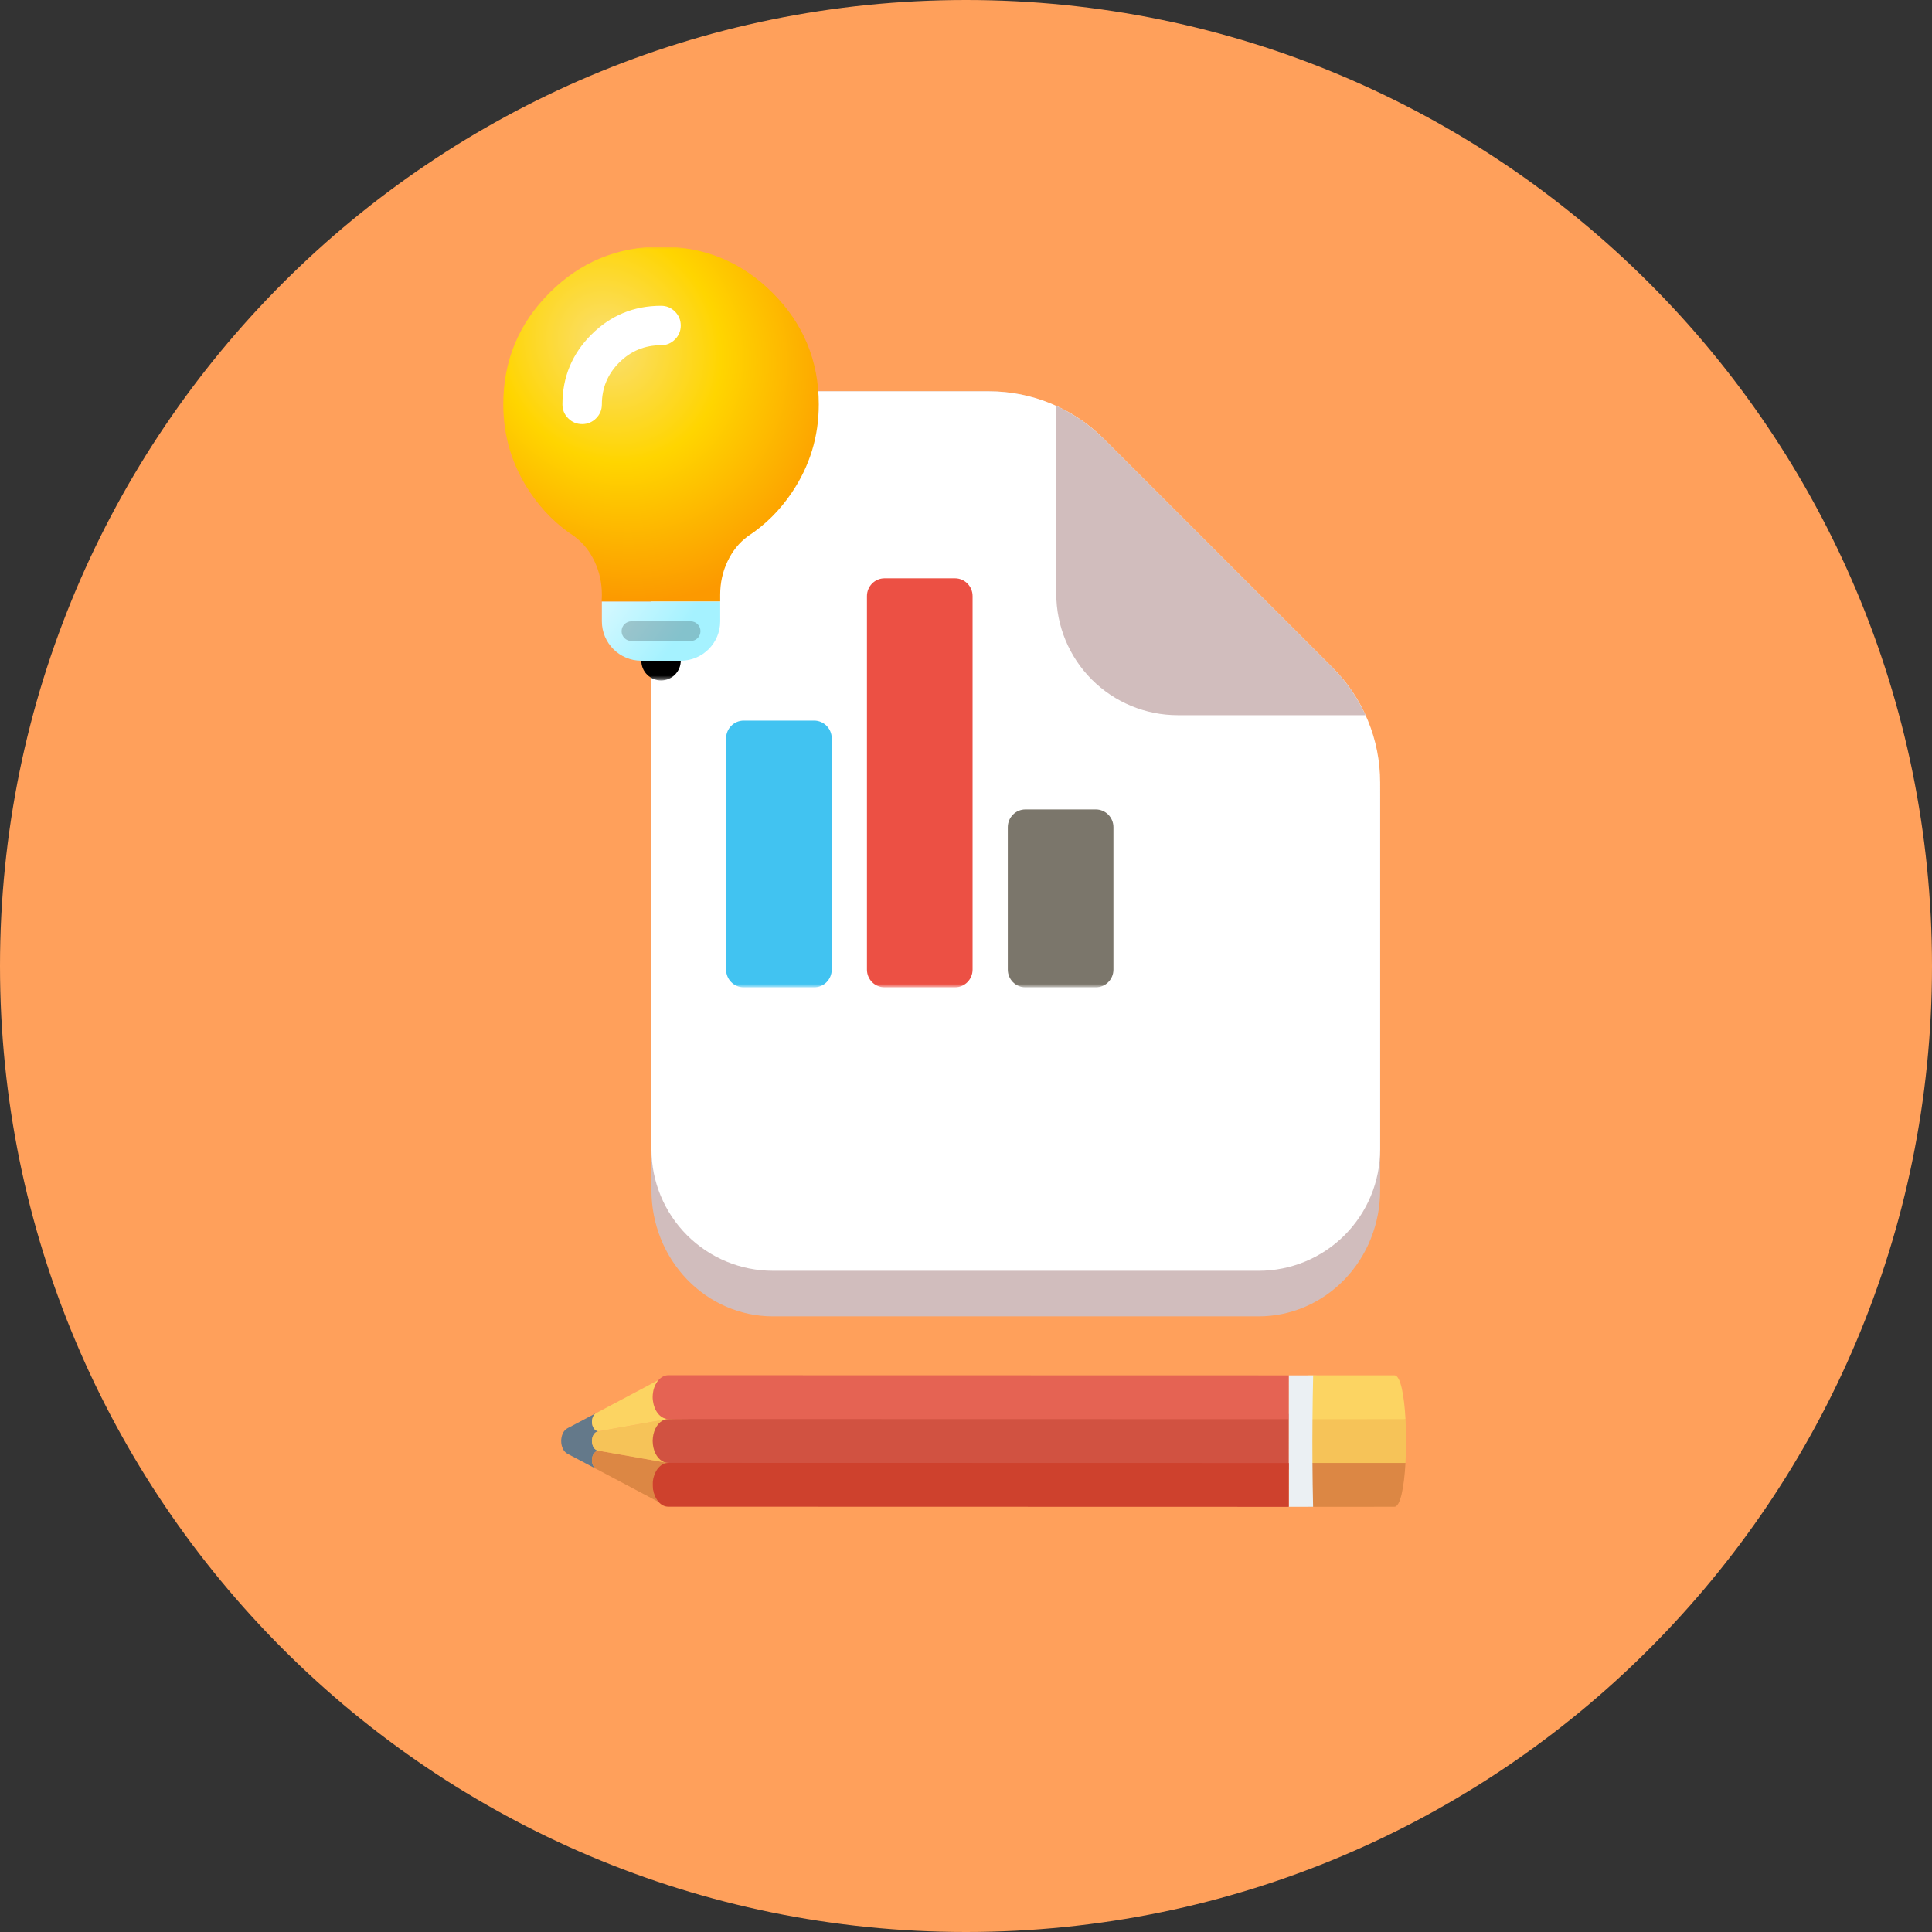 <svg width="376" height="376" viewBox="0 0 376 376" fill="none" xmlns="http://www.w3.org/2000/svg">
<rect x="0" y="0" width="376" height="376" fill="#333333" stroke="none"/>
<g clip-path="url(#clip0_60_1263)">
<path d="M188 376C291.83 376 376 291.83 376 188C376 84.17 291.83 0 188 0C84.17 0 0 84.17 0 188C0 291.83 84.17 376 188 376Z" fill="#FFA05B"/>
<mask id="mask0_60_1263" style="mask-type:luminance" maskUnits="userSpaceOnUse" x="0" y="0" width="376" height="376">
<path d="M376 0H0V376H376V0Z" fill="white"/>
</mask>
<g mask="url(#mask0_60_1263)">
<path d="M268.6 155.205V231.636C268.6 238.147 266.11 244.392 261.677 248.996C257.244 253.599 251.232 256.186 244.964 256.186H150.419C144.151 256.186 138.138 253.599 133.706 248.996C129.274 244.392 126.783 238.147 126.783 231.636V100.705C126.783 94.195 129.274 87.95 133.706 83.346C138.138 78.743 144.151 76.156 150.419 76.156H192.491C196.631 76.153 200.731 76.996 204.557 78.639C208.383 80.282 211.859 82.692 214.788 85.73L259.382 132.047C262.307 135.089 264.627 138.7 266.209 142.674C267.79 146.647 268.603 150.906 268.6 155.205Z" fill="#D1BDBD"/>
<path d="M268.6 152.264V223.681C268.6 229.95 266.11 235.961 261.677 240.394C257.244 244.827 251.232 247.317 244.964 247.317H150.419C144.151 247.317 138.138 244.827 133.706 240.394C129.274 235.961 126.783 229.95 126.783 223.681V99.792C126.783 93.524 129.274 87.511 133.706 83.079C138.138 78.646 144.151 76.156 150.419 76.156H192.491C196.631 76.153 200.731 76.965 204.557 78.547C208.383 80.129 211.859 82.448 214.788 85.374L259.382 129.968C262.307 132.896 264.628 136.373 266.209 140.199C267.79 144.024 268.603 148.125 268.6 152.264Z" fill="white"/>
<path d="M265.763 139.185H229.206C222.938 139.185 216.925 136.695 212.493 132.262C208.06 127.83 205.57 121.818 205.57 115.549V78.992C208.992 80.564 212.112 82.724 214.788 85.374L259.382 129.967C262.031 132.643 264.191 135.763 265.763 139.185Z" fill="#D1BDBD"/>
<mask id="mask1_60_1263" style="mask-type:luminance" maskUnits="userSpaceOnUse" x="137" y="109" width="84" height="84">
<path d="M220.119 109.089H137.884V192.155H220.119V109.089Z" fill="white"/>
</mask>
<g mask="url(#mask1_60_1263)">
<path d="M185.855 112.55H172.149C170.256 112.55 168.722 114.099 168.722 116.011V188.694C168.722 190.605 170.256 192.155 172.149 192.155H185.855C187.747 192.155 189.281 190.605 189.281 188.694V116.011C189.281 114.099 187.747 112.55 185.855 112.55Z" fill="#EC5044"/>
<path d="M213.266 157.528H199.561C197.668 157.528 196.134 159.078 196.134 160.989V188.695C196.134 190.607 197.668 192.156 199.561 192.156H213.266C215.159 192.156 216.693 190.607 216.693 188.695V160.989C216.693 159.078 215.159 157.528 213.266 157.528Z" fill="#7B766B"/>
<path d="M158.443 140.24H144.736C142.844 140.24 141.31 141.789 141.31 143.701V188.695C141.31 190.607 142.844 192.156 144.736 192.156H158.443C160.335 192.156 161.869 190.607 161.869 188.695V143.701C161.869 141.789 160.335 140.24 158.443 140.24Z" fill="#41C3F1"/>
</g>
<mask id="mask2_60_1263" style="mask-type:luminance" maskUnits="userSpaceOnUse" x="87" y="48" width="85" height="85">
<path d="M171.82 48H87.394V132.426H171.82V48Z" fill="white"/>
</mask>
<g mask="url(#mask2_60_1263)">
<path d="M132.486 128.588C132.486 126.468 130.768 124.75 128.648 124.75C126.53 124.75 124.811 126.468 124.811 128.588C124.811 130.707 126.53 132.425 128.648 132.425C130.768 132.425 132.486 130.707 132.486 128.588Z" fill="black"/>
<path fill-rule="evenodd" clip-rule="evenodd" d="M154.103 95.862C157.6 90.676 159.348 84.955 159.348 78.701C159.348 70.223 156.351 62.986 150.357 56.992C144.362 50.997 137.125 48 128.648 48C120.17 48 112.934 50.997 106.939 56.992C100.945 62.986 97.947 70.223 97.947 78.701C97.947 84.955 99.696 90.676 103.192 95.862C105.559 99.374 108.454 102.233 111.876 104.443V104.456C113.515 105.693 114.802 107.313 115.735 109.314C116.668 111.315 117.135 113.455 117.135 115.733C117.135 115.939 117.131 116.146 117.122 116.353C117.115 116.56 117.102 116.766 117.086 116.972H117.135V117.076H140.16V115.733C140.16 113.42 140.64 111.253 141.6 109.23C142.56 107.206 143.879 105.58 145.558 104.353C148.92 102.156 151.768 99.326 154.103 95.862Z" fill="url(#paint0_radial_60_1263)"/>
<path d="M117.134 120.914C117.134 125.153 120.571 128.589 124.81 128.589H132.485C136.724 128.589 140.16 125.153 140.16 120.914V117.077H117.134V120.914Z" fill="url(#paint1_radial_60_1263)"/>
<path d="M134.405 120.914H122.892C121.833 120.914 120.973 121.773 120.973 122.832C120.973 123.892 121.833 124.751 122.892 124.751H134.405C135.465 124.751 136.324 123.892 136.324 122.832C136.324 121.773 135.465 120.914 134.405 120.914Z" fill="black" fill-opacity="0.2"/>
<path fill-rule="evenodd" clip-rule="evenodd" d="M120.506 70.56C122.754 68.312 125.467 67.188 128.647 67.188C129.707 67.188 130.611 66.813 131.36 66.064C132.11 65.314 132.485 64.41 132.485 63.35C132.485 62.29 132.11 61.386 131.36 60.636C130.611 59.887 129.707 59.513 128.647 59.513C123.348 59.513 118.826 61.386 115.079 65.132C111.332 68.879 109.459 73.402 109.459 78.7C109.459 79.76 109.834 80.665 110.583 81.414C111.332 82.163 112.237 82.538 113.297 82.538C114.356 82.538 115.261 82.163 116.01 81.414C116.76 80.665 117.134 79.76 117.134 78.7C117.134 75.521 118.258 72.808 120.506 70.56Z" fill="white"/>
</g>
<path d="M115.205 276.716C115.205 277.81 115.887 278.659 116.661 278.521L116.377 278.572C115.706 278.69 115.204 279.491 115.204 280.441C115.204 281.392 115.704 282.192 116.375 282.31L116.66 282.36C115.887 282.224 115.204 283.071 115.202 284.168C115.202 284.925 115.534 285.604 116.038 285.871L117.037 286.4L110.441 282.925C108.811 282.066 108.811 278.82 110.443 277.96L116.875 274.568L116.045 275.009C115.539 275.281 115.205 275.958 115.205 276.716Z" fill="#64798A"/>
<path d="M253.798 273.501L273.534 276.187C273.689 278.932 273.686 281.971 273.529 284.716L253.243 289.873C253.224 287.029 253.773 276.344 253.798 273.501Z" fill="#F6C358"/>
<path d="M115.2 284.168C115.2 283.073 115.886 282.224 116.658 282.361L117.925 282.584L128.775 284.499C128.99 284.537 130.563 284.062 130.731 284.228C129.396 284.674 127.021 286.949 127.022 288.965C127.022 290.32 127.471 291.523 128.171 292.303C128.167 292.302 128.16 292.302 128.155 292.298L117.039 286.401L116.04 285.872C115.534 285.603 115.2 284.925 115.2 284.168Z" fill="#DC8744"/>
<path d="M131.046 275.752C129.942 276.391 127.027 278.655 127.025 280.435C127.025 282.217 130.185 284.29 131.287 284.928C131.128 284.987 128.576 284.464 128.401 284.434L117.922 282.584L116.655 282.361L116.371 282.311C115.701 282.194 115.2 281.393 115.199 280.442C115.199 279.492 115.701 278.691 116.373 278.573L116.657 278.522L117.922 278.298L128.401 276.439C128.581 276.407 130.886 275.694 131.046 275.752Z" fill="#F6C358"/>
<path d="M127.029 271.905C127.028 273.92 129.664 275.885 130.998 276.329C130.829 276.495 129.68 276.213 129.465 276.251L117.928 278.294L116.662 278.519C115.889 278.657 115.207 277.808 115.206 276.713C115.206 275.955 115.542 275.277 116.044 275.009L116.874 274.567L128.166 268.57C128.172 268.566 128.177 268.568 128.182 268.564C127.481 269.349 127.031 270.552 127.029 271.905Z" fill="#FCD462"/>
<path d="M130.054 284.7C129.647 284.7 129.259 284.586 128.905 284.382C127.802 283.745 127.025 282.22 127.025 280.438C127.026 278.654 127.803 277.129 128.909 276.492C129.264 276.288 129.652 276.172 130.059 276.171L250.831 275.187L250.826 286.001L130.054 284.7Z" fill="#D15241"/>
<path d="M130.059 276.17C129.818 276.17 129.584 276.125 129.359 276.051C128.025 275.606 127.03 273.921 127.031 271.907C127.031 270.552 127.484 269.348 128.182 268.566C128.7 267.988 129.353 267.64 130.064 267.641L249.597 267.668H250.833L250.828 276.197L130.059 276.17Z" fill="#E56353"/>
<path d="M273.531 284.714C273.265 289.41 272.545 293.244 271.376 293.243L254.567 293.251C254.5 290.4 254.463 287.56 254.441 284.72L273.531 284.714Z" fill="#DC8744"/>
<path d="M273.536 276.186L254.417 276.195C254.441 273.356 254.481 270.516 254.55 267.667L271.388 267.658C272.557 267.659 273.273 271.489 273.536 276.186Z" fill="#FCD462"/>
<path d="M255.424 284.724C255.446 287.562 255.482 290.404 255.549 293.255L256.812 293.253L250.823 293.255L250.828 284.726L250.833 276.197L250.837 267.668L256.827 267.667H255.565C255.494 270.518 255.456 273.356 255.432 276.196C255.405 279.038 255.403 281.881 255.424 284.724Z" fill="#EBF0F3"/>
<path d="M127.021 288.966C127.023 286.951 128.018 285.266 129.354 284.819C129.58 284.744 129.813 284.7 130.055 284.699L250.828 284.726L250.823 293.255L249.589 293.257L130.051 293.228C129.339 293.229 128.686 292.881 128.171 292.305C127.471 291.524 127.021 290.321 127.021 288.966Z" fill="#CE412D"/>
</g>
</g>
<defs>
<radialGradient id="paint0_radial_60_1263" cx="0" cy="0" r="1" gradientUnits="userSpaceOnUse" gradientTransform="translate(118.383 66.993) rotate(56.471) scale(51.79 46.036)">
<stop stop-color="#FADF73"/>
<stop offset="0.457" stop-color="#FFD500"/>
<stop offset="1" stop-color="#FC9900"/>
</radialGradient>
<radialGradient id="paint1_radial_60_1263" cx="0" cy="0" r="1" gradientUnits="userSpaceOnUse" gradientTransform="translate(109.627 113.5) rotate(38.426) scale(24.278 48.557)">
<stop stop-color="#EFFCFF"/>
<stop offset="1" stop-color="#A5F2FF"/>
</radialGradient>
<clipPath id="clip0_60_1263">
<rect width="376" height="376" fill="white"/>
</clipPath>
</defs>
</svg>
